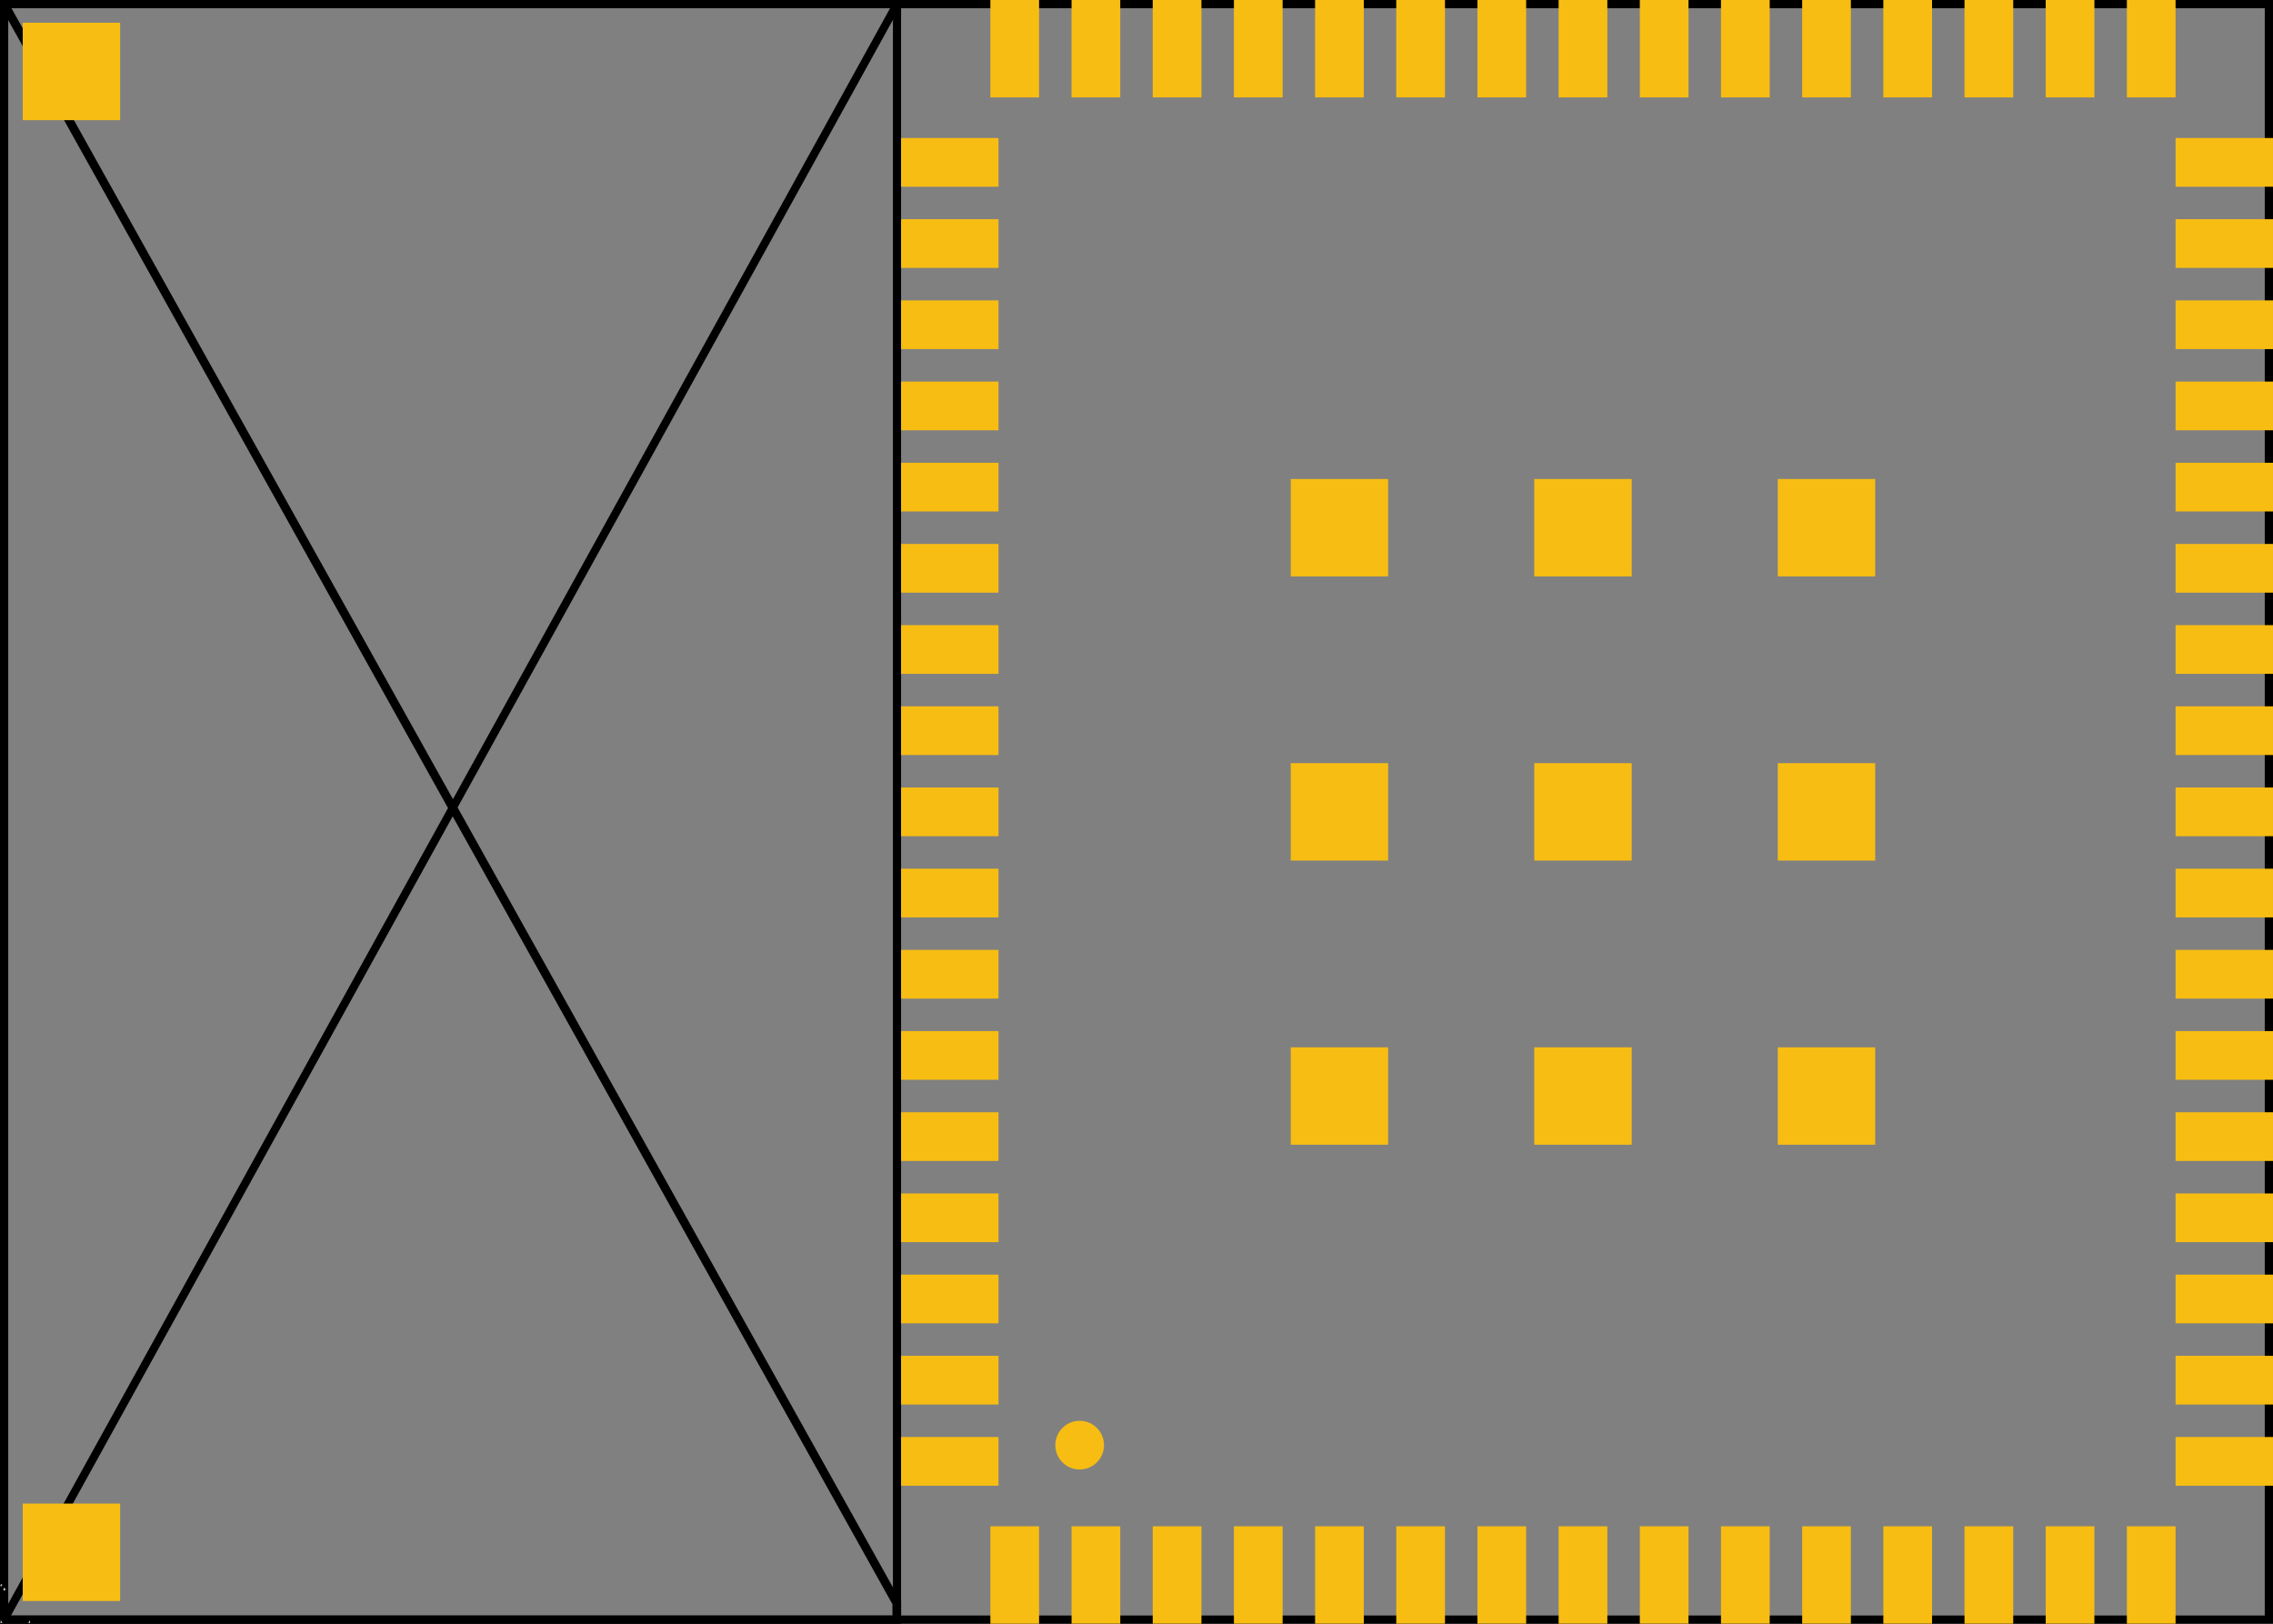 <?xml version="1.0" encoding="UTF-8" standalone="no"?>
<!-- Created with Fritzing (http://www.fritzing.org/) -->

<svg
   xmlns:dc="http://purl.org/dc/elements/1.1/"
   xmlns:cc="http://creativecommons.org/ns#"
   xmlns:rdf="http://www.w3.org/1999/02/22-rdf-syntax-ns#"
   xmlns:svg="http://www.w3.org/2000/svg"
   xmlns="http://www.w3.org/2000/svg"
   xmlns:sodipodi="http://sodipodi.sourceforge.net/DTD/sodipodi-0.dtd"
   xmlns:inkscape="http://www.inkscape.org/namespaces/inkscape"
   width="99.213"
   x="0mm"
   version="1.2"
   y="0mm"
   height="70.866"
   viewBox="0 0 2016 1440"
   id="svg2"
   inkscape:version="0.48.5 r10040"
   sodipodi:docname="Particle_p1_pcb.svg">
  <rect x="0" y="0" width="2016" height="1440" fill="#808080" stroke="none"/>
  <defs
     id="defs188" />
  <sodipodi:namedview
     pagecolor="#ffffff"
     bordercolor="#666666"
     borderopacity="1"
     objecttolerance="10"
     gridtolerance="10"
     guidetolerance="10"
     inkscape:pageopacity="0"
     inkscape:pageshadow="2"
     inkscape:window-width="1315"
     inkscape:window-height="846"
     id="namedview186"
     showgrid="false"
     units="mm"
     showguides="true"
     inkscape:guide-bbox="true"
     inkscape:document-units="mm"
     inkscape:zoom="5.6568543"
     inkscape:cx="44.792111"
     inkscape:cy="21.564901"
     inkscape:window-x="0"
     inkscape:window-y="0"
     inkscape:window-maximized="0"
     inkscape:current-layer="svg2">
    <inkscape:grid
       type="xygrid"
       id="grid3167"
       empspacing="5"
       visible="true"
       enabled="true"
       snapvisiblegridlinesonly="true"
       units="mm" />
  </sodipodi:namedview>
  <desc
     id="desc4">Fritzing footprint generated by brd2svg</desc>
  <g
     id="silkscreen">
    <rect
       y="3.616"
       x="3.616"
       height="1432.768"
       width="791.968"
       id="rect3255"
       style="fill:none;stroke:#000000;stroke-width:7.232;stroke-miterlimit:4;stroke-opacity:1;stroke-dasharray:none" />
    <rect
       width="2008.699"
       height="1432.699"
       y="3.651"
       x="3.651"
       id="rect3257"
       style="fill:none;stroke:#000000;stroke-width:7.301;stroke-miterlimit:4;stroke-opacity:1;stroke-dasharray:none" />
    <path
       inkscape:connector-curvature="0"
       id="path4027"
       d="M 3.831,3.831 C 795.369,1421.701 795.369,1421.701 795.369,1421.701 l 0,14.468 0,-14.468"
       style="fill:none;stroke:#000000;stroke-width:7.662;stroke-linecap:butt;stroke-linejoin:miter;stroke-miterlimit:4;stroke-opacity:1;stroke-dasharray:none" />
    <path
       inkscape:connector-curvature="0"
       id="path4031"
       d="M 795.601,3.591 3.583,1436.409"
       style="fill:none;stroke:#000000;stroke-width:7.182;stroke-linecap:butt;stroke-linejoin:miter;stroke-miterlimit:4;stroke-opacity:1;stroke-dasharray:none" />
  </g>
  <g
     inkscape:groupmode="layer"
     id="layer4"
     inkscape:label="#silkscreen" />
  <g
     id="copper1">
    <g
       transform="matrix(1,0,0,1.3,0,1404.491)"
       id="g7"
       style="stroke-width:0">
      <title
         id="title9">element:E$1</title>
      <g
         id="g11"
         style="stroke-width:0">
        <title
           id="title13">package:QFN-64</title>
        <line
           y1="0.852"
           x1="0.852"
           y2="1.702"
           x2="0.852"
           id="line15"
           style="stroke:#ffffff;stroke-width:0.576;stroke-linecap:round" />
        <line
           y1="0.852"
           x1="0.852"
           y2="0.852"
           x2="1.702"
           id="line17"
           style="stroke:#ffffff;stroke-width:0.576;stroke-linecap:round" />
        <line
           y1="0.852"
           x1="26.364"
           y2="0.852"
           x2="25.514"
           id="line19"
           style="stroke:#ffffff;stroke-width:0.576;stroke-linecap:round" />
        <line
           y1="0.852"
           x1="26.364"
           y2="1.702"
           x2="26.364"
           id="line21"
           style="stroke:#ffffff;stroke-width:0.576;stroke-linecap:round" />
        <line
           y1="26.364"
           x1="26.364"
           y2="25.514"
           x2="26.364"
           id="line23"
           style="stroke:#ffffff;stroke-width:0.576;stroke-linecap:round" />
        <line
           y1="26.364"
           x1="26.364"
           y2="26.364"
           x2="25.514"
           id="line25"
           style="stroke:#ffffff;stroke-width:0.576;stroke-linecap:round" />
        <line
           y1="26.364"
           x1="0.852"
           y2="25.514"
           x2="0.852"
           id="line27"
           style="stroke:#ffffff;stroke-width:0.576;stroke-linecap:round" />
        <line
           y1="26.364"
           x1="0.852"
           y2="26.364"
           x2="1.702"
           id="line29"
           style="stroke:#ffffff;stroke-width:0.576;stroke-linecap:round" />
        <circle
           cx="3.851"
           cy="3.828"
           r="0.567"
           id="circle31"
           sodipodi:cx="3.85115"
           sodipodi:cy="3.82847"
           sodipodi:rx="0.56692898"
           sodipodi:ry="0.56692898"
           style="fill:none;stroke:#ffffff;stroke-width:0.576"
           d="m 4.418,3.828 c 0,0.313 -0.254,0.567 -0.567,0.567 -0.313,0 -0.567,-0.254 -0.567,-0.567 0,-0.313 0.254,-0.567 0.567,-0.567 0.313,0 0.567,0.254 0.567,0.567 z" />
      </g>
    </g>
    <rect
       style="fill:#f7bd13;stroke:none"
       id="connector1pad"
       height="86.4"
       y="-1440"
       x="-921.6"
       width="43.2"
       transform="scale(-1,-1)" />
    <rect
       transform="matrix(0,-1,1,0,0,0)"
       width="43.2"
       x="-237.6"
       y="799.2"
       height="86.4"
       id="connector49pad"
       style="fill:#f7bd13;stroke:none" />
    <rect
       style="fill:#f7bd13;stroke:none"
       id="connector33pad"
       height="86.4"
       y="0"
       x="1886.4"
       width="43.2" />
    <rect
       style="fill:#f7bd13;stroke:none"
       id="connector2pad"
       height="86.4"
       y="-1439.993"
       x="-993.6"
       width="43.2"
       transform="scale(-1,-1)" />
    <rect
       style="fill:#f7bd13;stroke:none"
       id="connector41pad"
       height="86.4"
       y="0"
       x="1310.4"
       width="43.2" />
    <rect
       style="fill:#f7bd13;stroke:none"
       id="connector3pad"
       height="86.4"
       y="-1439.993"
       x="-1065.6"
       width="43.2"
       transform="scale(-1,-1)" />
    <rect
       transform="matrix(0,-1,1,0,0,0)"
       width="43.2"
       x="-813.6"
       y="799.2"
       height="86.4"
       id="connector57pad"
       style="fill:#f7bd13;stroke:none" />
    <rect
       style="fill:#f7bd13;stroke:none"
       id="connector4pad"
       height="86.4"
       y="-1439.996"
       x="-1137.6"
       width="43.2"
       transform="scale(-1,-1)" />
    <rect
       style="fill:#f7bd13;stroke:none"
       id="connector37pad"
       height="86.4"
       y="0"
       x="1598.4"
       width="43.2" />
    <rect
       style="fill:#f7bd13;stroke:none"
       id="connector5pad"
       height="86.4"
       y="-1439.996"
       x="-1209.6"
       width="43.2"
       transform="scale(-1,-1)" />
    <rect
       style="fill:#f7bd13;stroke:none"
       id="connector45pad"
       height="86.4"
       y="0"
       x="1022.4"
       width="43.2" />
    <rect
       style="fill:#f7bd13;stroke:none"
       id="connector6pad"
       height="86.4"
       y="-1439.993"
       x="-1281.6"
       width="43.2"
       transform="scale(-1,-1)" />
    <rect
       transform="matrix(0,-1,1,0,0,0)"
       width="43.2"
       x="-525.6"
       y="799.2"
       height="86.4"
       id="connector53pad"
       style="fill:#f7bd13;stroke:none" />
    <rect
       style="fill:#f7bd13;stroke:none"
       id="connector7pad"
       height="86.4"
       y="-1439.998"
       x="-1353.6"
       width="43.2"
       transform="scale(-1,-1)" />
    <rect
       transform="matrix(0,-1,1,0,0,0)"
       width="43.2"
       x="-1101.6"
       y="799.2"
       height="86.4"
       id="connector61pad"
       style="fill:#f7bd13;stroke:none" />
    <rect
       style="fill:#f7bd13;stroke:none"
       id="connector8pad"
       height="86.4"
       y="-1439.998"
       x="-1425.6"
       width="43.2"
       transform="scale(-1,-1)" />
    <rect
       style="fill:#f7bd13;stroke:none"
       id="connector35pad"
       height="86.4"
       y="0"
       x="1742.4"
       width="43.2" />
    <rect
       style="fill:#f7bd13;stroke:none"
       id="connector9pad"
       height="86.4"
       y="-1439.993"
       x="-1497.6"
       width="43.2"
       transform="scale(-1,-1)" />
    <rect
       style="fill:#f7bd13;stroke:none"
       id="connector39pad"
       height="86.4"
       y="0"
       x="1454.4"
       width="43.2" />
    <rect
       style="fill:#f7bd13;stroke:none"
       id="connector10pad"
       height="86.4"
       y="-1439.993"
       x="-1569.6"
       width="43.2"
       transform="scale(-1,-1)" />
    <rect
       style="fill:#f7bd13;stroke:none"
       id="connector43pad"
       height="86.4"
       y="0"
       x="1166.4"
       width="43.2" />
    <rect
       style="fill:#f7bd13;stroke:none"
       id="connector11pad"
       height="86.4"
       y="-1439.988"
       x="-1641.6"
       width="43.2"
       transform="scale(-1,-1)" />
    <rect
       style="fill:#f7bd13;stroke:none"
       id="connector47pad"
       height="86.4"
       y="0"
       x="878.4"
       width="43.2" />
    <rect
       style="fill:#f7bd13;stroke:none"
       id="connector12pad"
       height="86.4"
       y="-1439.993"
       x="-1713.6"
       width="43.2"
       transform="scale(-1,-1)" />
    <rect
       transform="matrix(0,-1,1,0,0,0)"
       width="43.2"
       x="-381.6"
       y="799.2"
       height="86.4"
       id="connector51pad"
       style="fill:#f7bd13;stroke:none" />
    <rect
       style="fill:#f7bd13;stroke:none"
       id="connector13pad"
       height="86.4"
       y="-1439.993"
       x="-1785.6"
       width="43.2"
       transform="scale(-1,-1)" />
    <rect
       transform="matrix(0,-1,1,0,0,0)"
       width="43.2"
       x="-669.6"
       y="799.2"
       height="86.4"
       id="connector55pad"
       style="fill:#f7bd13;stroke:none" />
    <rect
       style="fill:#f7bd13;stroke:none"
       id="connector14pad"
       height="86.4"
       y="1353.592"
       x="1814.4"
       width="43.2" />
    <rect
       transform="matrix(0,-1,1,0,0,0)"
       width="43.2"
       x="-957.6"
       y="799.2"
       height="86.4"
       id="connector59pad"
       style="fill:#f7bd13;stroke:none" />
    <rect
       style="fill:#f7bd13;stroke:none"
       id="connector15pad"
       height="86.4"
       y="1353.592"
       x="1886.4"
       width="43.2" />
    <rect
       transform="matrix(0,-1,1,0,0,0)"
       width="43.2"
       x="-1245.6"
       y="799.2"
       height="86.4"
       id="connector63pad"
       style="fill:#f7bd13;stroke:none" />
    <rect
       style="fill:#f7bd13;stroke:none"
       id="connector16pad"
       height="86.4"
       y="-2016"
       x="1274.4"
       width="43.2"
       transform="matrix(0,1,-1,0,0,0)" />
    <rect
       style="fill:#f7bd13;stroke:none"
       id="connector34pad"
       height="86.4"
       y="0"
       x="1814.4"
       width="43.2" />
    <rect
       style="fill:#f7bd13;stroke:none"
       id="connector17pad"
       height="86.4"
       y="-2016"
       x="1202.4"
       width="43.2"
       transform="matrix(0,1,-1,0,0,0)" />
    <rect
       style="fill:#f7bd13;stroke:none"
       id="connector36pad"
       height="86.4"
       y="0"
       x="1670.4"
       width="43.2" />
    <rect
       style="fill:#f7bd13;stroke:none"
       id="connector18pad"
       height="86.4"
       y="-2016"
       x="1130.4"
       width="43.2"
       transform="matrix(0,1,-1,0,0,0)" />
    <rect
       style="fill:#f7bd13;stroke:none"
       id="connector38pad"
       height="86.4"
       y="0"
       x="1526.4"
       width="43.2" />
    <rect
       style="fill:#f7bd13;stroke:none"
       id="connector19pad"
       height="86.4"
       y="-2016.001"
       x="1058.4"
       width="43.2"
       transform="matrix(0,1,-1,0,0,0)" />
    <rect
       style="fill:#f7bd13;stroke:none"
       id="connector40pad"
       height="86.4"
       y="0"
       x="1382.4"
       width="43.2" />
    <rect
       style="fill:#f7bd13;stroke:none"
       id="connector20pad"
       height="86.4"
       y="-2016.001"
       x="986.4"
       width="43.2"
       transform="matrix(0,1,-1,0,0,0)" />
    <rect
       style="fill:#f7bd13;stroke:none"
       id="connector42pad"
       height="86.4"
       y="0"
       x="1238.4"
       width="43.2" />
    <rect
       style="fill:#f7bd13;stroke:none"
       id="connector21pad"
       height="86.4"
       y="-2016.001"
       x="914.4"
       width="43.2"
       transform="matrix(0,1,-1,0,0,0)" />
    <rect
       style="fill:#f7bd13;stroke:none"
       id="connector44pad"
       height="86.4"
       y="0"
       x="1094.4"
       width="43.2" />
    <rect
       style="fill:#f7bd13;stroke:none"
       id="connector22pad"
       height="86.4"
       y="-2016.001"
       x="842.4"
       width="43.2"
       transform="matrix(0,1,-1,0,0,0)" />
    <rect
       style="fill:#f7bd13;stroke:none"
       id="connector46pad"
       height="86.4"
       y="0"
       x="950.4"
       width="43.2" />
    <rect
       style="fill:#f7bd13;stroke:none"
       id="connector23pad"
       height="86.4"
       y="-2016.001"
       x="770.4"
       width="43.2"
       transform="matrix(0,1,-1,0,0,0)" />
    <rect
       width="43.2"
       x="122.4"
       y="799.2"
       height="86.4"
       id="connector48pad"
       style="fill:#f7bd13;stroke:none"
       transform="matrix(0,1,1,0,0,0)" />
    <rect
       style="fill:#f7bd13;stroke:none"
       id="connector24pad"
       height="86.4"
       y="-2016.001"
       x="698.4"
       width="43.2"
       transform="matrix(0,1,-1,0,0,0)" />
    <rect
       transform="matrix(0,-1,1,0,0,0)"
       width="43.2"
       x="-309.6"
       y="799.2"
       height="86.4"
       id="connector50pad"
       style="fill:#f7bd13;stroke:none" />
    <rect
       style="fill:#f7bd13;stroke:none"
       id="connector25pad"
       height="86.4"
       y="-2016.001"
       x="626.4"
       width="43.2"
       transform="matrix(0,1,-1,0,0,0)" />
    <rect
       transform="matrix(0,-1,1,0,0,0)"
       width="43.2"
       x="-453.6"
       y="799.2"
       height="86.4"
       id="connector52pad"
       style="fill:#f7bd13;stroke:none" />
    <rect
       style="fill:#f7bd13;stroke:none"
       id="connector26pad"
       height="86.4"
       y="-2016.001"
       x="554.4"
       width="43.2"
       transform="matrix(0,1,-1,0,0,0)" />
    <rect
       transform="matrix(0,-1,1,0,0,0)"
       width="43.2"
       x="-597.6"
       y="799.2"
       height="86.4"
       id="connector54pad"
       style="fill:#f7bd13;stroke:none" />
    <rect
       style="fill:#f7bd13;stroke:none"
       id="connector27pad"
       height="86.4"
       y="-2016.001"
       x="482.4"
       width="43.2"
       transform="matrix(0,1,-1,0,0,0)" />
    <rect
       transform="matrix(0,-1,1,0,0,0)"
       width="43.2"
       x="-741.6"
       y="799.2"
       height="86.4"
       id="connector56pad"
       style="fill:#f7bd13;stroke:none" />
    <rect
       transform="matrix(0,-1,1,0,0,0)"
       width="43.2"
       x="-453.6"
       y="1929.6"
       height="86.4"
       id="connector28pad"
       style="fill:#f7bd13;stroke:none" />
    <rect
       transform="matrix(0,-1,1,0,0,0)"
       width="43.2"
       x="-885.6"
       y="799.2"
       height="86.4"
       id="connector58pad"
       style="fill:#f7bd13;stroke:none" />
    <rect
       transform="matrix(0,-1,1,0,0,0)"
       width="43.2"
       x="-381.6"
       y="1929.6"
       height="86.4"
       id="connector29pad"
       style="fill:#f7bd13;stroke:none" />
    <rect
       transform="matrix(0,-1,1,0,0,0)"
       width="43.2"
       x="-1029.6"
       y="799.2"
       height="86.4"
       id="connector60pad"
       style="fill:#f7bd13;stroke:none" />
    <rect
       transform="matrix(0,-1,1,0,0,0)"
       width="43.2"
       x="-309.6"
       y="1929.6"
       height="86.4"
       id="connector30pad"
       style="fill:#f7bd13;stroke:none" />
    <rect
       transform="matrix(0,-1,1,0,0,0)"
       width="43.2"
       x="-1173.6"
       y="799.2"
       height="86.4"
       id="connector62pad"
       style="fill:#f7bd13;stroke:none" />
    <rect
       transform="matrix(0,-1,1,0,0,0)"
       width="43.2"
       x="-237.6"
       y="1929.6"
       height="86.4"
       id="connector31pad"
       style="fill:#f7bd13;stroke:none" />
    <rect
       style="fill:#f7bd13;stroke:none"
       id="connector32pad"
       height="43.2"
       y="122.4"
       x="1929.6"
       width="86.4" />
    <rect
       style="fill:#f7bd13;stroke:none"
       id="connector64pad"
       height="43.2"
       y="-1317.6"
       x="-885.6"
       width="86.4"
       transform="scale(-1,-1)" />
    <rect
       style="fill:#f7bd13;fill-opacity:1;stroke-width:0"
       id="connector65pad"
       width="86.4"
       height="86.4"
       x="1144.8"
       y="928.8" />
    <rect
       style="fill:#f7bd13;fill-opacity:1;stroke-width:0"
       id="connector68pad"
       width="86.4"
       height="86.4"
       x="1144.8"
       y="676.8" />
    <rect
       style="fill:#f7bd13;fill-opacity:1;stroke-width:0"
       id="connector69pad"
       width="86.4"
       height="86.4"
       x="1360.8"
       y="676.8" />
    <rect
       style="fill:#f7bd13;fill-opacity:1;stroke-width:0"
       id="connector66pad"
       width="86.4"
       height="86.4"
       x="1360.8"
       y="928.8" />
    <rect
       style="fill:#f7bd13;fill-opacity:1;stroke-width:0"
       id="connector67pad"
       width="86.4"
       height="86.4"
       x="1576.8"
       y="928.8" />
    <rect
       style="fill:#f7bd13;fill-opacity:1;stroke-width:0"
       id="connector70pad"
       width="86.4"
       height="86.4"
       x="1576.8"
       y="676.8" />
    <rect
       style="fill:#f7bd13;fill-opacity:1;stroke-width:0"
       id="connector71pad"
       width="86.4"
       height="86.4"
       x="1144.8"
       y="424.8" />
    <rect
       style="fill:#f7bd13;fill-opacity:1;stroke-width:0"
       id="connector72pad"
       width="86.4"
       height="86.4"
       x="1360.8"
       y="424.8" />
    <rect
       style="fill:#f7bd13;fill-opacity:1;stroke-width:0"
       id="connector73pad"
       width="86.4"
       height="86.4"
       x="1576.8"
       y="424.8" />
    <rect
       style="fill:#f7bd13;fill-opacity:1;stroke-width:0"
       id="connector74pad"
       width="86.4"
       height="86.4"
       x="20.16"
       y="20.16" />
    <rect
       style="fill:#f7bd13;fill-opacity:1;stroke-width:0"
       id="connector75pad"
       width="86.4"
       height="86.4"
       x="20.16"
       y="1333.44" />
    <path
       sodipodi:type="arc"
       style="fill:#f7bd13;fill-opacity:1;stroke-width:0"
       id="path3074"
       sodipodi:cx="26.958447"
       sodipodi:cy="54.425911"
       sodipodi:rx="4.3310289"
       sodipodi:ry="1.4142135"
       d="m 31.289,54.426 c 0,0.781 -1.939,1.414 -4.331,1.414 -2.392,0 -4.331,-0.633 -4.331,-1.414 0,-0.781 1.939,-1.414 4.331,-1.414 2.392,0 4.331,0.633 4.331,1.414 z"
       transform="matrix(4.987,0,0,15.274,823.151,450.325)" />
  </g>
</svg>
